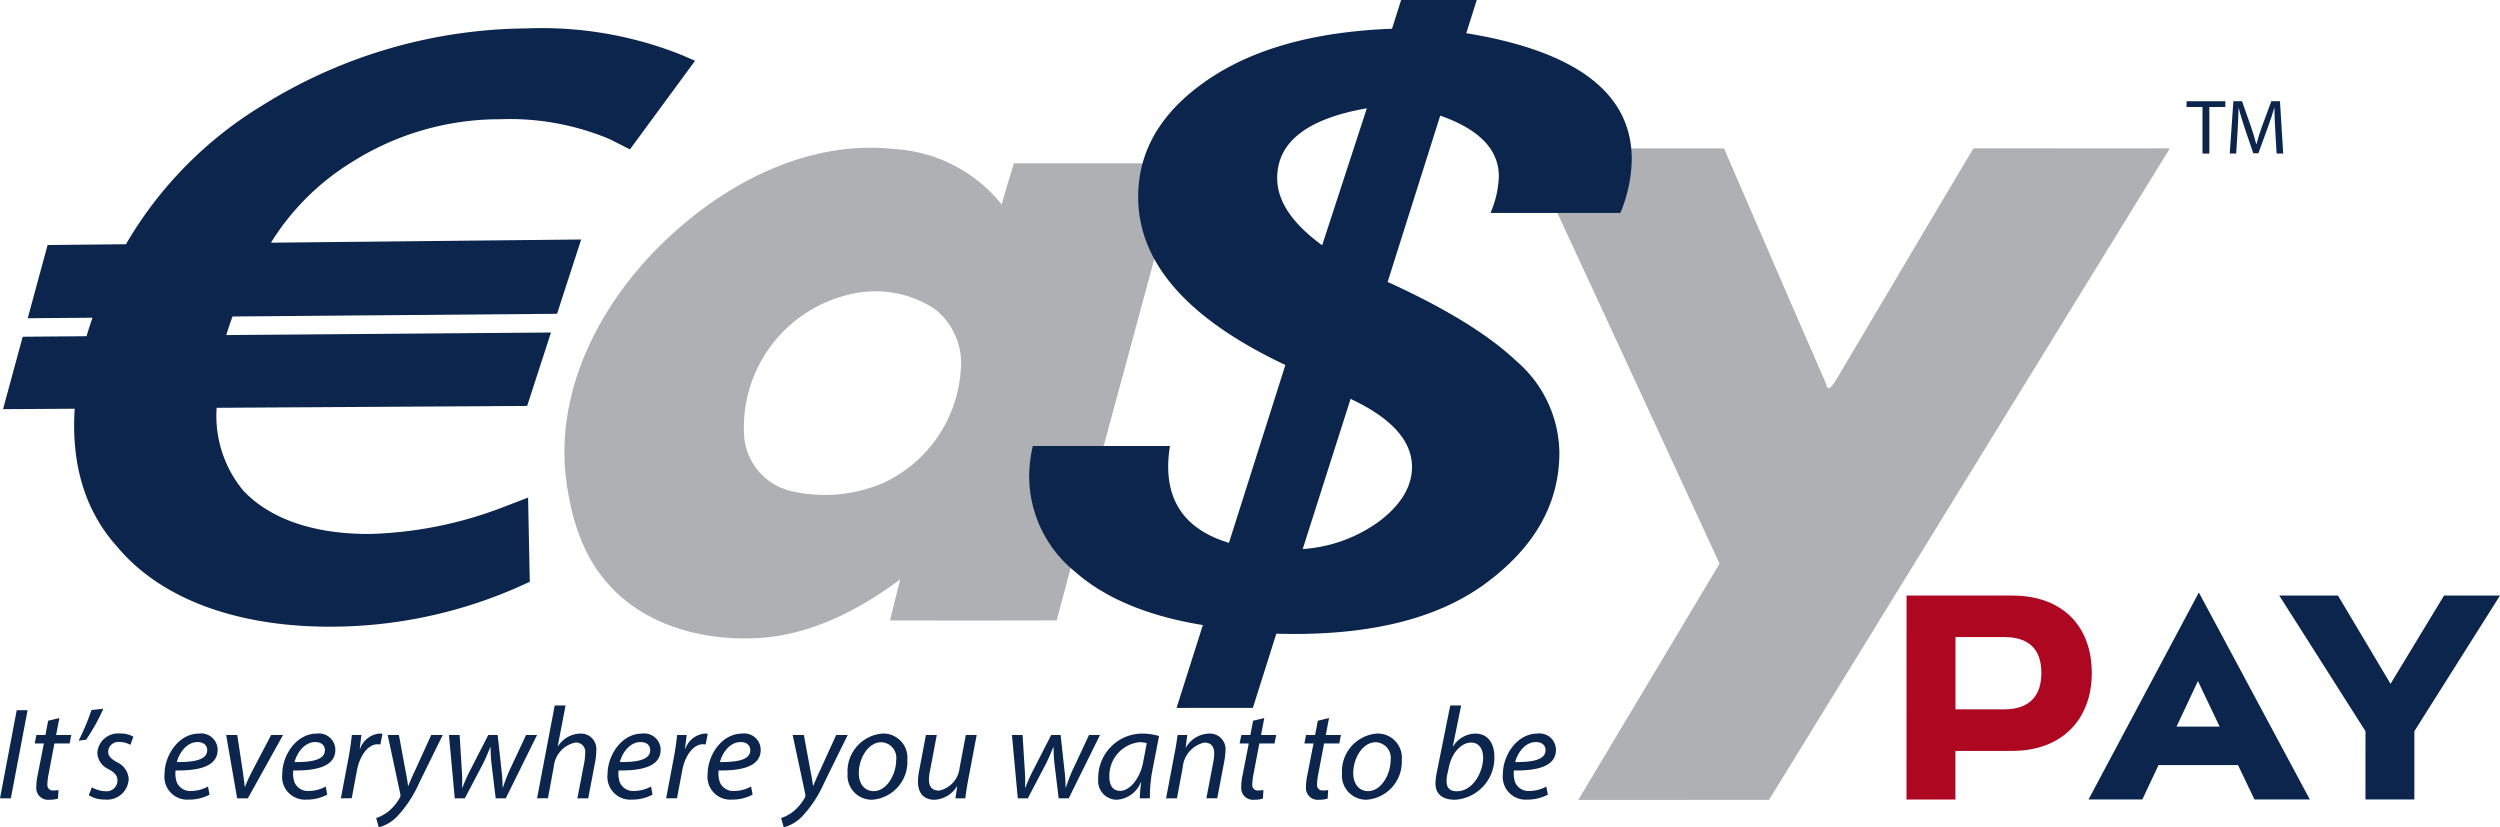 <svg xmlns="http://www.w3.org/2000/svg" width="213.987" height="70.816" viewBox="0 0 213.987 70.816">
  <g id="Group_162223" data-name="Group 162223" transform="translate(-82.893 -101.507)">
    <path id="Path_60188" data-name="Path 60188" d="M156.618,112.069c-.358,1.168-.715,2.337-1.047,3.518a12.739,12.739,0,0,0-9.175-4.739c-7.067-.785-13.892,2.605-19,7.254-5.606,5.083-9.763,12.386-9.2,20.149h.026v.4c.005-.012.005-.032.012-.045.37,3.385,1.316,6.858,3.633,9.437,3.045,3.492,7.891,4.84,12.393,4.68,4.661-.127,8.957-2.311,12.628-5.038-.295,1.169-.581,2.337-.869,3.512,4.757.005,9.513.012,14.263-.007,3.486-13.044,7.069-26.075,10.555-39.118Q163.731,112.074,156.618,112.069Zm-4.552,17.774a11.489,11.489,0,0,1-6.659,9.6,12.781,12.781,0,0,1-7.878.677,5.27,5.27,0,0,1-3.984-4.495,11.688,11.688,0,0,1,9.156-12.367,9.259,9.259,0,0,1,7.125,1.264A5.912,5.912,0,0,1,152.065,129.843Z" transform="translate(13.058 3.418)" fill="#aeb0b3"/>
    <path id="Path_60189" data-name="Path 60189" d="M178.3,110.781q8.405-.008,16.818-.005c2.915,6.716,5.8,13.448,8.738,20.149.136.922.682-.092.858-.332,3.922-6.6,7.82-13.227,11.757-19.823,5.6.016,11.206,0,16.808.005q-17.146,27.891-34.308,55.766c-5.442.01-10.884,0-16.326.005q6.048-10.112,12.094-20.225Q186.536,128.544,178.3,110.781Z" transform="translate(35.34 3.431)" fill="#aeb0b3"/>
    <g id="Group_162218" data-name="Group 162218" transform="translate(170.987 101.507)">
      <path id="Path_60190" data-name="Path 60190" d="M159.789,162.1l2.252-7.091q-7.1-1.157-10.981-4.6a10.509,10.509,0,0,1-3.884-8.11,11.7,11.7,0,0,1,.308-2.616h11.742a10.79,10.79,0,0,0-.153,1.754q0,4.966,5.2,6.534l4.831-15.223q-12.6-5.943-12.6-14.389,0-5.906,5.869-9.962t15.858-4.429l.781-2.465h6.474l-.9,2.845q14.167,2.315,14.167,10.792a12.549,12.549,0,0,1-.974,4.594H186.656a8.43,8.43,0,0,0,.718-3.137q0-3.437-5.017-5.192l-4.5,14.234q7.478,3.4,11.088,6.836a10.491,10.491,0,0,1,3.612,7.77q0,6.537-6.3,11.188t-17.928,4.314l-2.009,6.35Zm12.463-39.6,3.825-11.725q-7.674,1.344-7.673,5.975Q168.4,119.7,172.252,122.5Zm2.434,13.145-4.1,12.856a12.476,12.476,0,0,0,6.678-2.467q2.676-2.093,2.678-4.559Q179.94,138.115,174.686,135.648Z" transform="translate(-147.176 -101.507)" fill="#0b254d"/>
    </g>
    <g id="Group_162219" data-name="Group 162219" transform="translate(270.051 110.172)">
      <path id="Path_60191" data-name="Path 60191" d="M220.828,108.322h-1.364v-.492h3.318v.492h-1.369v3.989h-.585Z" transform="translate(-219.464 -107.83)" fill="#0b254d"/>
      <path id="Path_60192" data-name="Path 60192" d="M226.058,110.343c-.033-.625-.073-1.376-.066-1.935h-.021c-.152.525-.338,1.084-.565,1.7l-.792,2.175h-.439l-.725-2.135c-.212-.632-.392-1.21-.518-1.742h-.014c-.012.559-.047,1.31-.086,1.982l-.119,1.921h-.552l.312-4.481h.739l.765,2.168c.186.551.338,1.043.452,1.509h.019c.114-.452.273-.944.473-1.509l.8-2.168h.739l.278,4.481h-.565Z" transform="translate(-218.465 -107.83)" fill="#0b254d"/>
    </g>
    <g id="Group_162220" data-name="Group 162220" transform="translate(83.153 103.94)">
      <path id="Path_60193" data-name="Path 60193" d="M125.75,149.71a37.391,37.391,0,0,1-14.854,3.048c-7.532,0-13.571-2.219-17.031-6.371-2.707-3-3.889-7.138-3.293-12.283l-5.905.037.958-3.5,5.454-.041.3-1.073c.322-1.143.718-2.217,1.095-3.219l-5.675.051.978-3.57,6.378-.063a31.793,31.793,0,0,1,11.447-12.2,40.263,40.263,0,0,1,21.295-6.249,30.258,30.258,0,0,1,12.384,2.117l-3.526,4.806a24.144,24.144,0,0,0-10.34-1.876,26.434,26.434,0,0,0-14.141,4.13,23.9,23.9,0,0,0-8.52,9.182l26.96-.266-1.168,3.617-27.7.244c-.366.932-.774,2.009-1.066,3.012L99.4,130.54l27.745-.208L126,133.877l-26.956.171c-.452,4.155.534,7.232,2.442,9.376,2.637,2.793,6.906,4.15,11.96,4.139a36.336,36.336,0,0,0,12.2-2.413Z" transform="translate(-82.497 -102.913)" fill="#0b254d"/>
      <path id="Path_60194" data-name="Path 60194" d="M111.056,154.491c-8.07,0-14.514-2.431-18.194-6.834-2.731-3.031-3.958-7-3.645-11.823l-6.134.037,1.684-6.2,5.465-.044c.158-.544.33-1.068.51-1.583l-5.545.045,1.7-6.267,6.707-.069a33.763,33.763,0,0,1,11.525-11.788,43.326,43.326,0,0,1,22.778-6.684,32.283,32.283,0,0,1,13.234,2.261l1.174.511-5.571,7.581-1.74-.878a22.146,22.146,0,0,0-9.433-1.7,23.649,23.649,0,0,0-12.65,3.681l-.073.045a21.2,21.2,0,0,0-6.833,6.84l26.553-.274-2.064,6.359-27.777.232c-.195.529-.382,1.07-.536,1.59l27.793-.219-2.041,6.286-26.576.158a10.015,10.015,0,0,0,2.289,7.1c2.306,2.432,6.037,3.714,10.8,3.7a34.284,34.284,0,0,0,11.287-2.238l2.282-.876.143,7.208-1.222.55A39.877,39.877,0,0,1,111.056,154.491ZM87.429,133.146l5.7-.038-.138,1.185c-.566,4.806.459,8.691,3.037,11.55l.022.025c3.171,3.8,8.791,5.9,15.854,5.894a35.328,35.328,0,0,0,12.584-2.306l-.045-1.956a37.448,37.448,0,0,1-10.836,1.8c-5.671.01-10.316-1.613-13.1-4.563l-.025-.026c-2.228-2.5-3.135-5.9-2.687-10.093l.162-1.54,27.268-.185.259-.806-27.7.195.763-2.645c.3-1.057.724-2.168,1.095-3.116l.491-1.253,27.617-.255.281-.878-27.29.259.874-1.612a25.753,25.753,0,0,1,9.211-9.888,30.782,30.782,0,0,1,25.01-3.251l1.553-2.121a29.833,29.833,0,0,0-10.333-1.5,37.1,37.1,0,0,0-19.807,5.806,29.827,29.827,0,0,0-10.773,11.484l-.578,1.128-6.081.058-.24.869,5.82-.053-.55,1.451c-.391,1.031-.766,2.046-1.07,3.125l-.687,2.427-5.445.038Z" transform="translate(-83.083 -103.282)" fill="#0b254d"/>
    </g>
    <g id="Group_162221" data-name="Group 162221" transform="translate(82.893 161.891)">
      <path id="Path_60195" data-name="Path 60195" d="M85.254,145.864l-1.432,7.544h-.929l1.432-7.544Z" transform="translate(-82.893 -145.461)" fill="#0b254d"/>
      <path id="Path_60196" data-name="Path 60196" d="M87.174,146.354l-.281,1.455h1.3l-.145.726h-1.3l-.5,2.631a4.729,4.729,0,0,0-.1.873.457.457,0,0,0,.515.515,2.455,2.455,0,0,0,.436-.034l-.044.728a2.166,2.166,0,0,1-.717.1,1.007,1.007,0,0,1-1.142-1.052,4.96,4.96,0,0,1,.112-1.018l.537-2.744h-.784l.145-.726h.773l.234-1.221Z" transform="translate(-82.091 -145.28)" fill="#0b254d"/>
      <path id="Path_60197" data-name="Path 60197" d="M89.918,145.774a16.283,16.283,0,0,1-1.477,2.653l-.637.078a19.466,19.466,0,0,0,1.1-2.62Z" transform="translate(-81.074 -145.494)" fill="#0b254d"/>
      <path id="Path_60198" data-name="Path 60198" d="M88.7,151.926a2.473,2.473,0,0,0,1.163.336.935.935,0,0,0,1.031-.884c0-.426-.19-.684-.751-1A1.619,1.619,0,0,1,89.168,149a1.783,1.783,0,0,1,1.958-1.679,2.25,2.25,0,0,1,1.131.269l-.258.7a1.949,1.949,0,0,0-.94-.245.869.869,0,0,0-.962.817c0,.392.258.637.739.906a1.707,1.707,0,0,1,1.018,1.422,1.845,1.845,0,0,1-2.071,1.78,2.373,2.373,0,0,1-1.343-.37Z" transform="translate(-80.838 -144.92)" fill="#0b254d"/>
      <path id="Path_60199" data-name="Path 60199" d="M97.021,152.553a3.727,3.727,0,0,1-1.791.426,1.951,1.951,0,0,1-2.06-2.172c0-1.635,1.209-3.481,2.955-3.481a1.408,1.408,0,0,1,1.59,1.388c0,1.421-1.6,1.8-3.6,1.768a2.242,2.242,0,0,0,.112,1.031,1.232,1.232,0,0,0,1.209.726,3.032,3.032,0,0,0,1.455-.38Zm-1.031-4.5c-.884,0-1.544.862-1.768,1.712,1.455.011,2.6-.178,2.6-1.018C96.819,148.3,96.484,148.054,95.99,148.054Z" transform="translate(-79.086 -144.92)" fill="#0b254d"/>
      <path id="Path_60200" data-name="Path 60200" d="M97.969,147.416l.47,3.089c.078.615.147,1.029.169,1.332h.033a12.347,12.347,0,0,1,.571-1.265l1.657-3.156h1.018l-3.011,5.417h-.918l-.94-5.417Z" transform="translate(-77.661 -144.886)" fill="#0b254d"/>
      <path id="Path_60201" data-name="Path 60201" d="M104.372,152.553a3.726,3.726,0,0,1-1.79.426,1.951,1.951,0,0,1-2.06-2.172c0-1.635,1.209-3.481,2.955-3.481a1.408,1.408,0,0,1,1.59,1.388c0,1.421-1.6,1.8-3.6,1.768a2.259,2.259,0,0,0,.111,1.031,1.234,1.234,0,0,0,1.21.726,3.031,3.031,0,0,0,1.454-.38Zm-1.029-4.5c-.884,0-1.544.862-1.769,1.712,1.455.011,2.6-.178,2.6-1.018C104.171,148.3,103.835,148.054,103.343,148.054Z" transform="translate(-76.363 -144.92)" fill="#0b254d"/>
      <path id="Path_60202" data-name="Path 60202" d="M104.183,152.867l.661-3.493c.134-.7.223-1.421.28-1.924h.817c-.045.38-.089.761-.145,1.174h.033a1.958,1.958,0,0,1,1.657-1.3,1.882,1.882,0,0,1,.258.022l-.18.918a1.312,1.312,0,0,0-.245-.023c-.806,0-1.523.974-1.758,2.239l-.447,2.385Z" transform="translate(-75.007 -144.92)" fill="#0b254d"/>
      <path id="Path_60203" data-name="Path 60203" d="M108.336,147.416l.537,2.92c.123.617.19,1.02.245,1.423h.023c.145-.348.3-.728.582-1.321l1.376-3.022h.985l-2.025,4.118a10.115,10.115,0,0,1-1.869,2.844,3.394,3.394,0,0,1-1.579.94l-.223-.795a3.6,3.6,0,0,0,1-.526,4.187,4.187,0,0,0,1.04-1.242.383.383,0,0,0,.034-.247l-1.087-5.092Z" transform="translate(-74.19 -144.886)" fill="#0b254d"/>
      <path id="Path_60204" data-name="Path 60204" d="M111.848,147.416l.19,3.044a13.279,13.279,0,0,1,.023,1.455h.033a12.7,12.7,0,0,1,.593-1.354l1.612-3.145h.806l.336,3.089a12.624,12.624,0,0,1,.09,1.41h.022c.145-.436.3-.851.515-1.365l1.466-3.134h.94l-2.675,5.417h-.862l-.359-2.944a13,13,0,0,1-.078-1.433h-.022c-.223.515-.381.929-.626,1.41l-1.557,2.967h-.862l-.5-5.417Z" transform="translate(-72.507 -144.886)" fill="#0b254d"/>
      <path id="Path_60205" data-name="Path 60205" d="M116.437,153.517l1.512-7.947h.929l-.672,3.492h.022a2.328,2.328,0,0,1,1.936-1.085,1.313,1.313,0,0,1,1.343,1.454,4.976,4.976,0,0,1-.089.918l-.6,3.168h-.929l.6-3.123a4.5,4.5,0,0,0,.067-.75.787.787,0,0,0-.84-.9,2.337,2.337,0,0,0-1.846,2.06l-.5,2.709Z" transform="translate(-70.468 -145.57)" fill="#0b254d"/>
      <path id="Path_60206" data-name="Path 60206" d="M124.69,152.553a3.725,3.725,0,0,1-1.79.426,1.951,1.951,0,0,1-2.06-2.172c0-1.635,1.209-3.481,2.955-3.481a1.408,1.408,0,0,1,1.59,1.388c0,1.421-1.6,1.8-3.6,1.768a2.259,2.259,0,0,0,.111,1.031,1.234,1.234,0,0,0,1.21.726,3.031,3.031,0,0,0,1.454-.38Zm-1.029-4.5c-.884,0-1.544.862-1.769,1.712,1.455.011,2.6-.178,2.6-1.018C124.489,148.3,124.153,148.054,123.661,148.054Z" transform="translate(-68.837 -144.92)" fill="#0b254d"/>
      <path id="Path_60207" data-name="Path 60207" d="M124.5,152.867l.659-3.493c.134-.7.225-1.421.281-1.924h.817c-.045.38-.089.761-.145,1.174h.033a1.957,1.957,0,0,1,1.657-1.3,1.882,1.882,0,0,1,.258.022l-.18.918a1.325,1.325,0,0,0-.245-.023c-.807,0-1.523.974-1.758,2.239l-.448,2.385Z" transform="translate(-67.481 -144.92)" fill="#0b254d"/>
      <path id="Path_60208" data-name="Path 60208" d="M130.941,152.553a3.727,3.727,0,0,1-1.791.426,1.951,1.951,0,0,1-2.06-2.172c0-1.635,1.209-3.481,2.956-3.481a1.407,1.407,0,0,1,1.588,1.388c0,1.421-1.6,1.8-3.6,1.768a2.261,2.261,0,0,0,.112,1.031,1.232,1.232,0,0,0,1.209.726,3.032,3.032,0,0,0,1.455-.38Zm-1.029-4.5c-.885,0-1.546.862-1.769,1.712,1.455.011,2.6-.178,2.6-1.018C130.739,148.3,130.4,148.054,129.912,148.054Z" transform="translate(-66.522 -144.92)" fill="#0b254d"/>
      <path id="Path_60209" data-name="Path 60209" d="M133.629,147.416l.537,2.92c.123.617.191,1.02.247,1.423h.022c.145-.348.3-.728.582-1.321l1.376-3.022h.985l-2.025,4.118a10.114,10.114,0,0,1-1.869,2.844,3.394,3.394,0,0,1-1.579.94l-.223-.795a3.6,3.6,0,0,0,1-.526,4.187,4.187,0,0,0,1.04-1.242.383.383,0,0,0,.034-.247l-1.087-5.092Z" transform="translate(-64.821 -144.886)" fill="#0b254d"/>
      <path id="Path_60210" data-name="Path 60210" d="M140.948,149.587a3.247,3.247,0,0,1-3,3.4,2.068,2.068,0,0,1-2.116-2.228,3.246,3.246,0,0,1,3-3.436A2.066,2.066,0,0,1,140.948,149.587Zm-4.154,1.142c0,.884.481,1.523,1.276,1.523,1.1,0,1.925-1.412,1.925-2.676a1.339,1.339,0,0,0-1.265-1.51C137.567,148.065,136.783,149.486,136.794,150.729Z" transform="translate(-63.284 -144.92)" fill="#0b254d"/>
      <path id="Path_60211" data-name="Path 60211" d="M145.254,147.416l-.728,3.839c-.112.6-.19,1.131-.247,1.579h-.84l.147-1.018h-.023a2.412,2.412,0,0,1-1.914,1.142c-.693,0-1.421-.336-1.421-1.568a4.952,4.952,0,0,1,.1-.906l.581-3.067h.929l-.57,3.022a3.666,3.666,0,0,0-.1.795c0,.559.236.94.873.94a2.235,2.235,0,0,0,1.758-1.982l.526-2.775Z" transform="translate(-61.656 -144.886)" fill="#0b254d"/>
      <path id="Path_60212" data-name="Path 60212" d="M147.011,147.416l.189,3.044a13.287,13.287,0,0,1,.023,1.455h.033a12.7,12.7,0,0,1,.593-1.354l1.612-3.145h.807l.336,3.089a12.9,12.9,0,0,1,.089,1.41h.022c.145-.436.3-.851.515-1.365l1.466-3.134h.94l-2.675,5.417H150.1l-.358-2.944a12.677,12.677,0,0,1-.079-1.433h-.022c-.223.515-.381.929-.626,1.41l-1.557,2.967H146.6l-.5-5.417Z" transform="translate(-59.483 -144.886)" fill="#0b254d"/>
      <path id="Path_60213" data-name="Path 60213" d="M155.044,152.867a13.979,13.979,0,0,1,.123-1.4h-.022a2.371,2.371,0,0,1-2.1,1.523,1.606,1.606,0,0,1-1.555-1.791,3.784,3.784,0,0,1,3.749-3.873,5.048,5.048,0,0,1,1.455.212l-.548,2.82a12.4,12.4,0,0,0-.236,2.508Zm.6-4.724a2.478,2.478,0,0,0-.648-.078,2.891,2.891,0,0,0-2.553,2.966c0,.6.212,1.2.929,1.2.773,0,1.691-1.007,1.96-2.452Z" transform="translate(-57.486 -144.92)" fill="#0b254d"/>
      <path id="Path_60214" data-name="Path 60214" d="M155.725,152.867l.728-3.84c.123-.6.19-1.131.258-1.577h.828l-.134,1.063h.022a2.37,2.37,0,0,1,2-1.187,1.333,1.333,0,0,1,1.377,1.51,5.217,5.217,0,0,1-.1.874l-.6,3.156h-.929l.593-3.123a3.631,3.631,0,0,0,.078-.693c0-.55-.212-.952-.851-.952a2.386,2.386,0,0,0-1.847,2.138l-.492,2.631Z" transform="translate(-55.915 -144.92)" fill="#0b254d"/>
      <path id="Path_60215" data-name="Path 60215" d="M162.432,146.354l-.28,1.455h1.3l-.145.726h-1.3l-.5,2.631a4.725,4.725,0,0,0-.1.873.456.456,0,0,0,.514.515,2.471,2.471,0,0,0,.437-.034l-.045.728a2.157,2.157,0,0,1-.715.1,1.008,1.008,0,0,1-1.143-1.052,5.056,5.056,0,0,1,.112-1.018l.537-2.744h-.784l.147-.726h.772l.236-1.221Z" transform="translate(-54.215 -145.28)" fill="#0b254d"/>
      <path id="Path_60216" data-name="Path 60216" d="M166.476,146.354l-.28,1.455h1.3l-.145.726h-1.3l-.5,2.631a4.729,4.729,0,0,0-.1.873.457.457,0,0,0,.515.515,2.482,2.482,0,0,0,.437-.034l-.045.728a2.16,2.16,0,0,1-.717.1,1.007,1.007,0,0,1-1.142-1.052,5.057,5.057,0,0,1,.112-1.018l.537-2.744h-.784l.145-.726h.773l.234-1.221Z" transform="translate(-52.717 -145.28)" fill="#0b254d"/>
      <path id="Path_60217" data-name="Path 60217" d="M171.829,149.587a3.247,3.247,0,0,1-3,3.4,2.068,2.068,0,0,1-2.116-2.228,3.247,3.247,0,0,1,3-3.436A2.066,2.066,0,0,1,171.829,149.587Zm-4.152,1.142c0,.884.481,1.523,1.276,1.523,1.1,0,1.925-1.412,1.925-2.676a1.34,1.34,0,0,0-1.265-1.51C168.448,148.065,167.664,149.486,167.676,150.729Z" transform="translate(-51.845 -144.92)" fill="#0b254d"/>
      <path id="Path_60218" data-name="Path 60218" d="M174.748,145.57l-.715,3.514h.022a2.282,2.282,0,0,1,1.9-1.107c1.187,0,1.635.985,1.635,1.947a3.59,3.59,0,0,1-3.37,3.717c-.951,0-1.668-.392-1.668-1.4a5.3,5.3,0,0,1,.09-.84l1.174-5.831Zm-1.174,5.853a2.335,2.335,0,0,0-.067.684c0,.514.291.806.873.806,1.4,0,2.25-1.668,2.25-2.866,0-.672-.292-1.3-1.031-1.3-.806,0-1.634.829-1.9,2.1Z" transform="translate(-49.682 -145.57)" fill="#0b254d"/>
      <path id="Path_60219" data-name="Path 60219" d="M180.611,152.553a3.726,3.726,0,0,1-1.79.426,1.951,1.951,0,0,1-2.06-2.172c0-1.635,1.209-3.481,2.955-3.481a1.408,1.408,0,0,1,1.59,1.388c0,1.421-1.6,1.8-3.6,1.768a2.24,2.24,0,0,0,.111,1.031,1.233,1.233,0,0,0,1.209.726,3.032,3.032,0,0,0,1.455-.38Zm-1.029-4.5c-.884,0-1.544.862-1.769,1.712,1.455.011,2.6-.178,2.6-1.018C180.41,148.3,180.074,148.054,179.582,148.054Z" transform="translate(-48.123 -144.92)" fill="#0b254d"/>
    </g>
    <g id="Group_162222" data-name="Group 162222" transform="translate(246.084 152.22)">
      <path id="Path_60220" data-name="Path 60220" d="M201.975,138.705H211c4.344,0,6.83,2.634,6.83,6.636,0,3.9-2.486,6.662-6.83,6.662h-4.842v4.159h-4.187Zm8.347,9.742c2.146,0,3.193-1.132,3.193-3.107,0-2.028-1.047-3.081-3.193-3.081h-4.161v6.187Z" transform="translate(-201.975 -138.442)" fill="#ae0721"/>
      <path id="Path_60221" data-name="Path 60221" d="M222.785,138.513l9.5,17.719h-4.737l-1.413-2.949h-6.8l-1.387,2.949h-4.606Zm1.779,11.48-1.857-3.9-1.832,3.9Z" transform="translate(-197.766 -138.513)" fill="#0b254d"/>
      <path id="Path_60222" data-name="Path 60222" d="M232.634,150.316l-7.38-11.611h5.024l4.5,7.556,4.58-7.556h4.788l-7.328,11.611v5.845h-4.187Z" transform="translate(-193.352 -138.442)" fill="#0b254d"/>
    </g>
  </g>
</svg>
